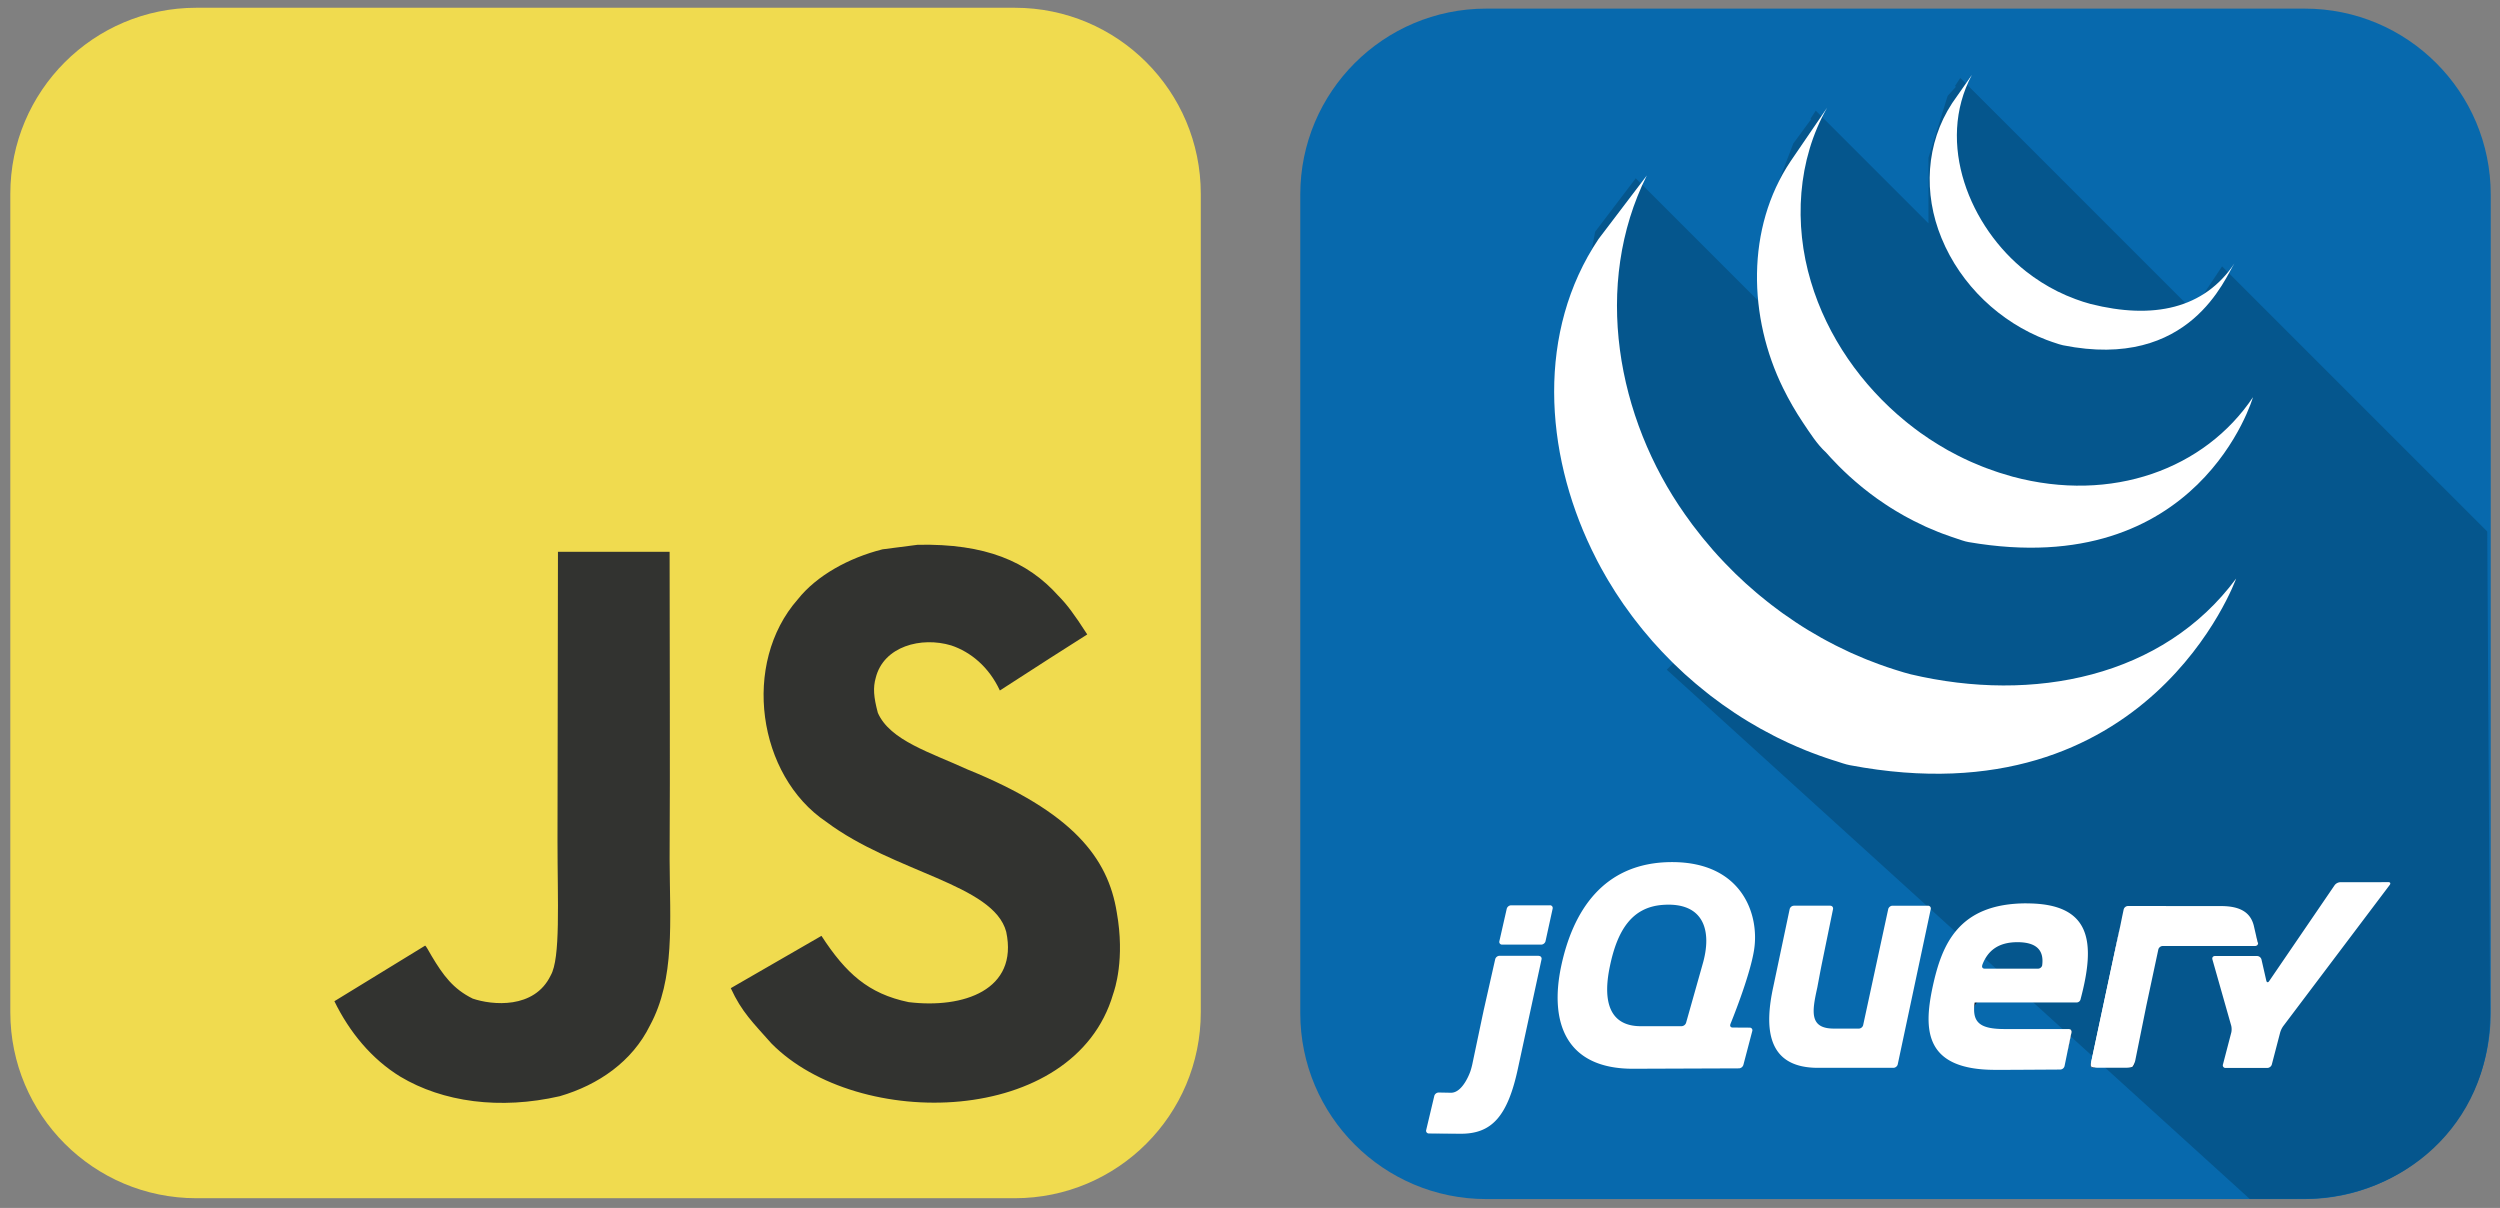 <?xml version="1.0" encoding="utf-8"?>
<svg viewBox="0 0 272.59 131.708" width="272.59" height="131.708" xmlns="http://www.w3.org/2000/svg">
  <rect x="0" y="0" width="272.59" height="131.708" fill="#808080" stroke="none"/>
  <path d="M 130.929 110.368 C 130.929 121.568 121.848 130.649 110.647 130.649 L 21.407 130.649 C 10.205 130.649 1.125 121.568 1.125 110.368 L 1.125 21.128 C 1.125 9.926 10.205 0.846 21.407 0.846 L 110.647 0.846 C 121.848 0.846 130.929 9.926 130.929 21.128 L 130.929 110.368 Z" style="fill: rgb(240, 219, 79);"/>
  <path d="M 271.58 110.461 C 271.58 121.661 262.499 130.742 251.298 130.742 L 162.058 130.742 C 150.856 130.742 141.776 121.661 141.776 110.461 L 141.776 21.221 C 141.776 10.019 150.856 0.939 162.058 0.939 L 251.298 0.939 C 262.499 0.939 271.58 10.019 271.58 21.221 L 271.58 110.461 Z" fill="#0769AD" style=""/>
  <path d="M 271.513 110.711 L 271.201 57.959 L 242.285 29.044 L 239.537 33.177 L 239.627 33.267 L 238.802 33.556 L 213.741 8.496 L 213.171 9.372 L 213.264 9.465 L 212.363 10.454 L 210.271 17.2 L 210.271 24.351 L 197.984 12.064 L 197.413 12.939 L 197.476 13.004 L 195.53 15.654 L 193.707 20.411 L 192.4 33.49 L 178.57 19.66 L 178.357 19.439 L 178.353 19.444 L 178.349 19.439 L 178.304 19.508 L 173.932 25.26 L 171.397 38.398 L 187.35 67.408 L 181.736 73.021 L 245.301 130.729 L 251.709 130.713 C 261.843 130.474 271.39 122.858 271.513 110.711 Z" fill="#05568D" style=""/>
  <g transform="matrix(0.254, 0, 0, 0.254, 142.533, -18.755)" style="">
    <g>
      <path d="M223.188,120.076c-12.768,22.4-14.355,50-6.982,74.597c7.031,23.707,21.826,44.617,40.504,59.925    c0.391,0.329,0.805,0.647,1.208,0.977c1.745,1.392,3.528,2.76,5.358,4.078c0.855,0.586,1.709,1.184,2.576,1.758    c0.402,0.281,0.793,0.574,1.196,0.842c1.306,0.855,2.637,1.709,3.979,2.516c0.257,0.17,0.525,0.316,0.781,0.463    c1.087,0.66,2.186,1.295,3.284,1.93c0.5,0.256,1.001,0.523,1.501,0.793c0.854,0.451,1.722,0.928,2.601,1.379    c1.685,0.867,3.418,1.697,5.163,2.49c0.379,0.172,0.77,0.33,1.136,0.5c1.404,0.611,2.808,1.209,4.236,1.771    c0.573,0.23,1.184,0.463,1.77,0.684c1.294,0.488,2.612,0.951,3.931,1.402c0.562,0.195,1.123,0.391,1.685,0.574    c1.855,0.598,3.735,1.16,5.615,1.686c42.664,11.486,82.629-3.236,103.271-34.096c0,0-22.9,79.262-122.07,62.207    c-1.929-0.328-3.76-1.086-5.604-1.672c-0.586-0.195-1.159-0.391-1.745-0.586c-1.307-0.451-2.588-0.902-3.882-1.391    c-0.586-0.232-1.196-0.465-1.808-0.697c-1.416-0.561-2.807-1.158-4.211-1.77c-0.379-0.17-0.757-0.316-1.135-0.488    c-1.734-0.793-3.443-1.623-5.14-2.49c-1.208-0.609-2.026-1.049-2.845-1.502c-0.414-0.23-0.83-0.426-1.244-0.67    c-1.185-0.66-2.369-1.355-3.528-2.051c-0.183-0.111-0.378-0.221-0.562-0.342c-1.355-0.807-2.674-1.66-3.992-2.539    c-0.391-0.244-0.769-0.525-1.159-0.795c-0.817-0.549-1.647-1.098-2.454-1.672c-2.002-1.439-3.783-2.807-5.541-4.199    c-0.391-0.316-0.781-0.635-1.172-0.951c-1.734-1.441-3.467-2.906-5.127-4.42c-1.734-1.586-3.199-3.002-4.639-4.443    c-0.367-0.391-0.758-0.77-1.123-1.172c-1.49-1.514-2.93-3.051-4.322-4.639c-3.809-3.441-7.006-8.533-9.887-12.817    c-3.15-4.7-5.982-9.632-8.496-14.723c-14.979-30.347-16.016-68.762,3.186-97.449L223.188,120.076z" fill="#FFFFFF"/>
      <path d="M145.784,149.166c-23.389,46.936-12.879,104.065,16.394,145.508c1.05,1.502,2.124,2.99,3.235,4.48    c0.342,0.451,0.684,0.891,1.037,1.33c0.903,1.209,1.855,2.418,2.808,3.602c0.342,0.428,0.672,0.83,1.025,1.258    c1.27,1.563,2.563,3.1,3.894,4.613c1.453,1.637,2.722,3.053,4.041,4.432c0.403,0.428,0.806,0.842,1.221,1.281    c1.025,1.074,2.075,2.137,3.137,3.186c0.403,0.416,0.818,0.818,1.233,1.234c1.44,1.391,2.881,2.758,4.37,4.113    c1.807,1.623,3.198,2.832,4.602,4.027c0.488,0.416,0.989,0.818,1.477,1.234c1.111,0.928,2.222,1.818,3.345,2.709    c0.537,0.428,1.074,0.855,1.636,1.281c1.221,0.941,2.441,1.869,3.687,2.771c0.427,0.293,0.83,0.623,1.269,0.928    c1.282,0.916,2.588,1.807,3.906,2.686c0.488,0.342,0.977,0.695,1.478,1.025c1.807,1.197,3.638,2.369,5.481,3.492    c0.488,0.293,0.951,0.549,1.439,0.83c1.393,0.83,2.783,1.66,4.199,2.453c0.781,0.451,1.575,0.842,2.356,1.281    c1.159,0.611,2.331,1.246,3.528,1.855c0.439,0.221,0.879,0.439,1.306,0.646c1.501,0.758,3.015,1.479,4.554,2.197    c0.354,0.16,0.707,0.33,1.074,0.502c1.781,0.805,3.576,1.574,5.395,2.318c0.465,0.195,0.928,0.379,1.393,0.574    c1.66,0.672,3.32,1.307,5.004,1.916c2.637,0.965,4.541,1.611,6.434,2.209c0.488,0.16,0.977,0.307,1.477,0.465    c1.941,0.598,3.883,1.232,5.872,1.709c52.698,12.439,108.338,1.27,139.674-41.113c0,0-37.317,104.443-165.772,80.127    c-2.014-0.379-3.967-1.111-5.92-1.734c-0.465-0.133-0.928-0.293-1.393-0.426c-1.916-0.623-3.832-1.258-5.725-1.953    c-2.381-0.855-4.09-1.527-5.799-2.197c-0.439-0.184-0.879-0.367-1.318-0.551c-1.83-0.744-3.649-1.537-5.443-2.355    c-0.342-0.146-0.66-0.293-1.002-0.451c-1.563-0.732-3.125-1.477-4.663-2.246c-0.403-0.207-0.806-0.402-1.208-0.611    c-1.672-0.854-2.649-1.391-3.625-1.928c-0.757-0.402-1.538-0.793-2.283-1.221c-1.379-0.781-2.759-1.574-4.114-2.393    c-0.513-0.305-1.025-0.598-1.514-0.891c-1.855-1.123-3.687-2.295-5.493-3.492c-0.513-0.342-1.013-0.707-1.514-1.049    c-1.184-0.781-2.368-1.588-3.516-2.406c-0.806-0.572-1.221-0.902-1.672-1.232c-1.208-0.879-2.417-1.781-3.613-2.686    c-0.574-0.463-1.147-0.902-1.721-1.367c-1.074-0.854-2.148-1.721-3.21-2.611c-0.537-0.439-1.074-0.879-1.6-1.318    c-1.294-1.111-2.588-2.246-3.857-3.383c-0.244-0.219-0.488-0.426-0.744-0.646c-1.502-1.367-2.918-2.709-4.31-4.076    c-0.427-0.404-0.854-0.83-1.27-1.246c-1.05-1.049-2.075-2.1-3.101-3.174c-0.415-0.414-0.83-0.854-1.245-1.293    c-1.318-1.404-2.612-2.809-3.882-4.248c-1.525-1.734-2.795-3.248-4.053-4.785c-0.342-0.416-0.695-0.855-1.037-1.295    c-0.94-1.16-1.844-2.318-2.747-3.49c-0.366-0.502-0.744-0.99-1.123-1.49c-1.001-1.342-2.002-2.709-2.954-4.09    c-0.183-0.256-0.378-0.5-0.562-0.768c-1.196-1.734-2.282-3.369-3.345-5.006c-0.317-0.5-0.635-1.014-0.952-1.537    c-0.769-1.209-1.514-2.418-2.246-3.639c-0.378-0.635-0.744-1.27-1.11-1.904c-0.659-1.146-1.307-2.295-1.941-3.441    c-0.354-0.66-0.708-1.295-1.05-1.953c-0.195-0.367-0.415-0.732-0.586-1.1c-0.342-0.623-0.635-1.27-0.952-1.904    c-0.5-0.988-1.001-1.977-1.489-2.99c-20.288-42.102-23.596-93.654,2.954-133.29L145.784,149.166z" fill="#FFFFFF"/>
      <path d="M285.322,106.001c-15.662,29.382-0.757,65.441,23.267,84.362c4.199,3.296,8.74,6.177,13.501,8.557    c2.515,1.245,5.103,2.356,7.715,3.32c2.051,0.745,4.37,1.55,6.494,2.087c26.831,6.763,48.694,2.087,61.706-17.358    c-3.955,5.908-18.811,46.07-73.571,35.083c-1.208-0.244-2.368-0.684-3.54-1.063c-0.366-0.109-0.721-0.244-1.074-0.354    c-0.83-0.293-1.648-0.575-2.466-0.891c-19.824-7.545-36.792-23.45-45.081-43.738c-7.861-19.092-6.751-40.576,4.578-57.886    L285.322,106.001z" fill="#FFFFFF"/>
    </g>
  </g>
  <path d="M 121.766 99.467 C 120.813 93.528 116.94 88.542 105.47 83.889 C 101.485 82.057 97.043 80.746 95.718 77.727 C 95.248 75.969 95.186 74.98 95.484 73.915 C 96.337 70.463 100.458 69.387 103.725 70.377 C 105.828 71.082 107.82 72.703 109.021 75.289 C 114.639 71.651 114.626 71.676 118.549 69.176 C 117.113 66.949 116.346 65.922 115.405 64.969 C 112.028 61.195 107.425 59.253 100.062 59.401 C 98.788 59.562 97.501 59.735 96.226 59.896 C 92.551 60.824 89.049 62.754 86.995 65.341 C 80.833 72.332 82.59 84.569 90.088 89.606 C 97.476 95.149 108.328 96.412 109.713 101.596 C 111.063 107.944 105.049 109.998 99.072 109.268 C 94.667 108.353 92.217 106.113 89.569 102.042 C 84.694 104.863 84.694 104.863 79.682 107.746 C 80.87 110.345 82.12 111.52 84.112 113.772 C 93.541 123.337 117.138 122.867 121.37 108.389 C 121.543 107.894 122.681 104.578 121.766 99.467 Z M 73.012 60.168 L 60.837 60.168 C 60.837 70.686 60.787 81.129 60.787 91.647 C 60.787 98.342 61.133 104.479 60.044 106.36 C 58.263 110.06 53.647 109.602 51.544 108.884 C 49.403 107.832 48.314 106.335 47.052 104.219 C 46.705 103.613 46.446 103.142 46.359 103.105 C 43.056 105.123 39.764 107.151 36.46 109.169 C 38.106 112.547 40.531 115.48 43.637 117.385 C 48.277 120.169 54.513 121.023 61.035 119.526 C 65.279 118.288 68.941 115.727 70.86 111.829 C 73.631 106.718 73.038 100.532 73.012 93.689 C 73.074 82.528 73.012 71.366 73.012 60.168 Z" fill="#323330" style=""/>
  <g transform="matrix(1.138, 0, 0, 1.138, 155.28, 21.291)" style="">
    <g fill="#131b28">
      <path d="M26.576 74.06l-.738 2.616.738-2.615zm3.796 5.678l-.813-.005.813.005zm-.2 3.906l-4.872.018 4.872-.018zm1.02-3.9l-.814-.005.814.005zm-.582 3.568l.85-3.237-.85 3.237zm17.93-14.907l-1.58 7.433 1.58-7.433zm-4.065 0l-1.2 5.553 1.2-5.553z"/>
      <path d="M48.26 68.07h-3.38c-.188 0-.374.15-.414.334l-2.4 11.107c-.04.183-.226.333-.413.333H39.26c-2.368 0-2.094-1.637-1.6-3.88l.015-.068.287-1.53.124-.63 1.092-5.332c.038-.184-.085-.335-.273-.335h-3.47a.44.44 0 0 0-.412.334l-1.563 7.414c-.86 3.924-.632 7.666 4.04 7.783l.135.003h7.332c.188 0 .373-.15.413-.334l3.162-14.866c.04-.184-.083-.334-.27-.334zm13.487 11.813c.188 0 .3.15.273.334l-.328 1.605m-.328 1.606l.328-1.606-.328 1.606zm-.412.338l-6.23.03 6.23-.03z" style="fill: rgb(255, 255, 255);"/>
      <path d="M52.704 77.817c-.003-.176.197-.478.385-.478l-.422-.007c-.2 1.914.037.485.037.485zm2.326 5.978h-.065.065zm6.717-3.912c.188 0 .3.15.273.334l-.382 1.866M56.63 83.8h-.014.014zm-.83-.006h-.048.048zm-.253.001h-.08.08zm-.247 0h-.07.07zm.462-.001h-.205.205z"/>
      <path d="M56.617 83.8l-.816.003.816-.003zm4.337-.025l-4.325.026 4.325-.026zm.4-.347l.275-1.344-.275 1.345zm-5.896.367H55.3h.178zm-.495 0h-.24.24zm.257 0h-.2.2zM5.76 77.857l.525-2.328-.6 2.66-.07.334.146-.668zm6.286-9.825H8.333a.45.45 0 0 0-.417.333l-.704 3.1a.26.26 0 0 0 .266.333h3.742c.188 0 .374-.15.414-.333l.68-3.107c.04-.183-.08-.333-.27-.333zm-.808 5.168l-1.1 5.038 1.1-5.038zM.452 89.895l3.062.024c-.904 0-2.397-.017-3.063-.025z" style="fill: rgb(255, 255, 255);"/>
      <path d="M6.8 73.2l-.526 2.328L6.8 73.2zm4.17-.333H7.227a.45.45 0 0 0-.417.333l-1.05 4.656-.146.668-1 4.753a7.16 7.16 0 0 1-.18.657s-.7 2.08-1.874 2.057l-1.165-.022a.45.45 0 0 0-.42.326L.2 89.558a.26.26 0 0 0 .261.336l3.063.025c2.936 0 4.483-1.627 5.476-6.307l2.25-10.4c.04-.183-.082-.333-.27-.333zm53.162 10.738c-.188 0-.3-.15-.27-.334l2.815-13.186m1.367 13.185l1.14-5.628-1.14 5.628z" style="fill: rgb(255, 255, 255);"/>
      <path d="M63.903 83.438c-.023-.092-.01-.317.03-.5l1.336-6.26-1.408 6.593c-.04.184.082.334.27.334h.342c-.188 0-.548-.075-.57-.167zm3.92.092c-.102.04-.34.075-.528.075h.342a.44.44 0 0 0 .41-.335l.068-.334c-.037.184-.2.553-.3.594zm.79-3.074l.503-2.484-.503 2.484zm11.108-9.488l.155.64c.043.183-.076.332-.263.333"/>
      <path d="M68.112 82.936l.5-2.48-.5 2.48zM79.568 70.3l.153.656-.153-.656zm-10.452 7.672l.138-.664.537-2.515-.608 2.848-.067.33zm-2.393-8.104l-.117.55-1.336 6.26 1.408-6.593.045-.216z"/>
      <path d="M79.877 71.608l-.155-.64-.23-1c-.304-1.18-1.196-1.863-3.134-1.863l-8.92-.006a.44.44 0 0 0-.412.334l-.138.653-.2.987-2.744 12.853c-.04.184-.053.4-.03.5s.383.167.57.167h2.82c.188 0 .425-.034.528-.075s.254-.4.3-.594l1.07-5.294 1.145-5.364c.04-.183.225-.332.412-.333l8.873-.004c.187 0 .306-.15.263-.333zM91.3 65.815l-.683.003h-2.84a.73.73 0 0 0-.534.282l-6.28 9.2c-.106.155-.227.132-.27-.05l-.462-2.027a.45.45 0 0 0-.417-.333h-4.037c-.188 0-.3.147-.248.328l1.8 6.338c.052.18.055.477.01.66l-.8 3.067a.25.25 0 0 0 .257.331h4c.188 0 .38-.15.426-.33l.8-3.067a2.04 2.04 0 0 1 .29-.604L92.518 66.08c.113-.15.052-.272-.136-.27l-1.07.007zm-32.076 7.937c-.024.2-.212.35-.4.35h-5.12c-.177 0-.267-.12-.24-.27l.004-.027.023-.087c.5-1.3 1.485-2.153 3.356-2.153 2.107 0 2.518 1.03 2.375 2.187zm-1.502-5.908c-6.57 0-8.127 3.988-9 8.013-.874 4.103-.798 7.94 6 7.94H55.8l.83-.003 4.326-.026a.44.44 0 0 0 .407-.335l.657-3.212c.038-.184-.085-.334-.273-.334h-6.112c-2.43 0-3.153-.646-2.887-2.545h9.77c.16-.003.305-.1.362-.252.01-.027.02-.056.024-.085 1.45-5.47 1.034-9.157-5.18-9.157zM26.668 73.73l-.092.327c0 .001-.738 2.616-.738 2.616l-.738 2.614a.48.48 0 0 1-.434.328H20.76c-2.962 0-3.683-2.317-2.962-5.734.72-3.495 2.135-5.668 5.05-5.888 3.984-.3 4.78 2.502 3.82 5.736zm2.678 5.685s1.84-4.47 2.26-7.053c.57-3.457-1.16-8.47-7.845-8.47-6.647 0-9.533 4.786-10.634 10-1.1 5.24.342 9.836 6.95 9.8l10.086-.037a.47.47 0 0 0 .427-.332l.85-3.238a.25.25 0 0 0-.255-.332l-1.627-.01c-.16-.001-.25-.104-.232-.24.004-.025.01-.05.02-.076z" style="fill: rgb(255, 255, 255);"/>
    </g>
  </g>
</svg>